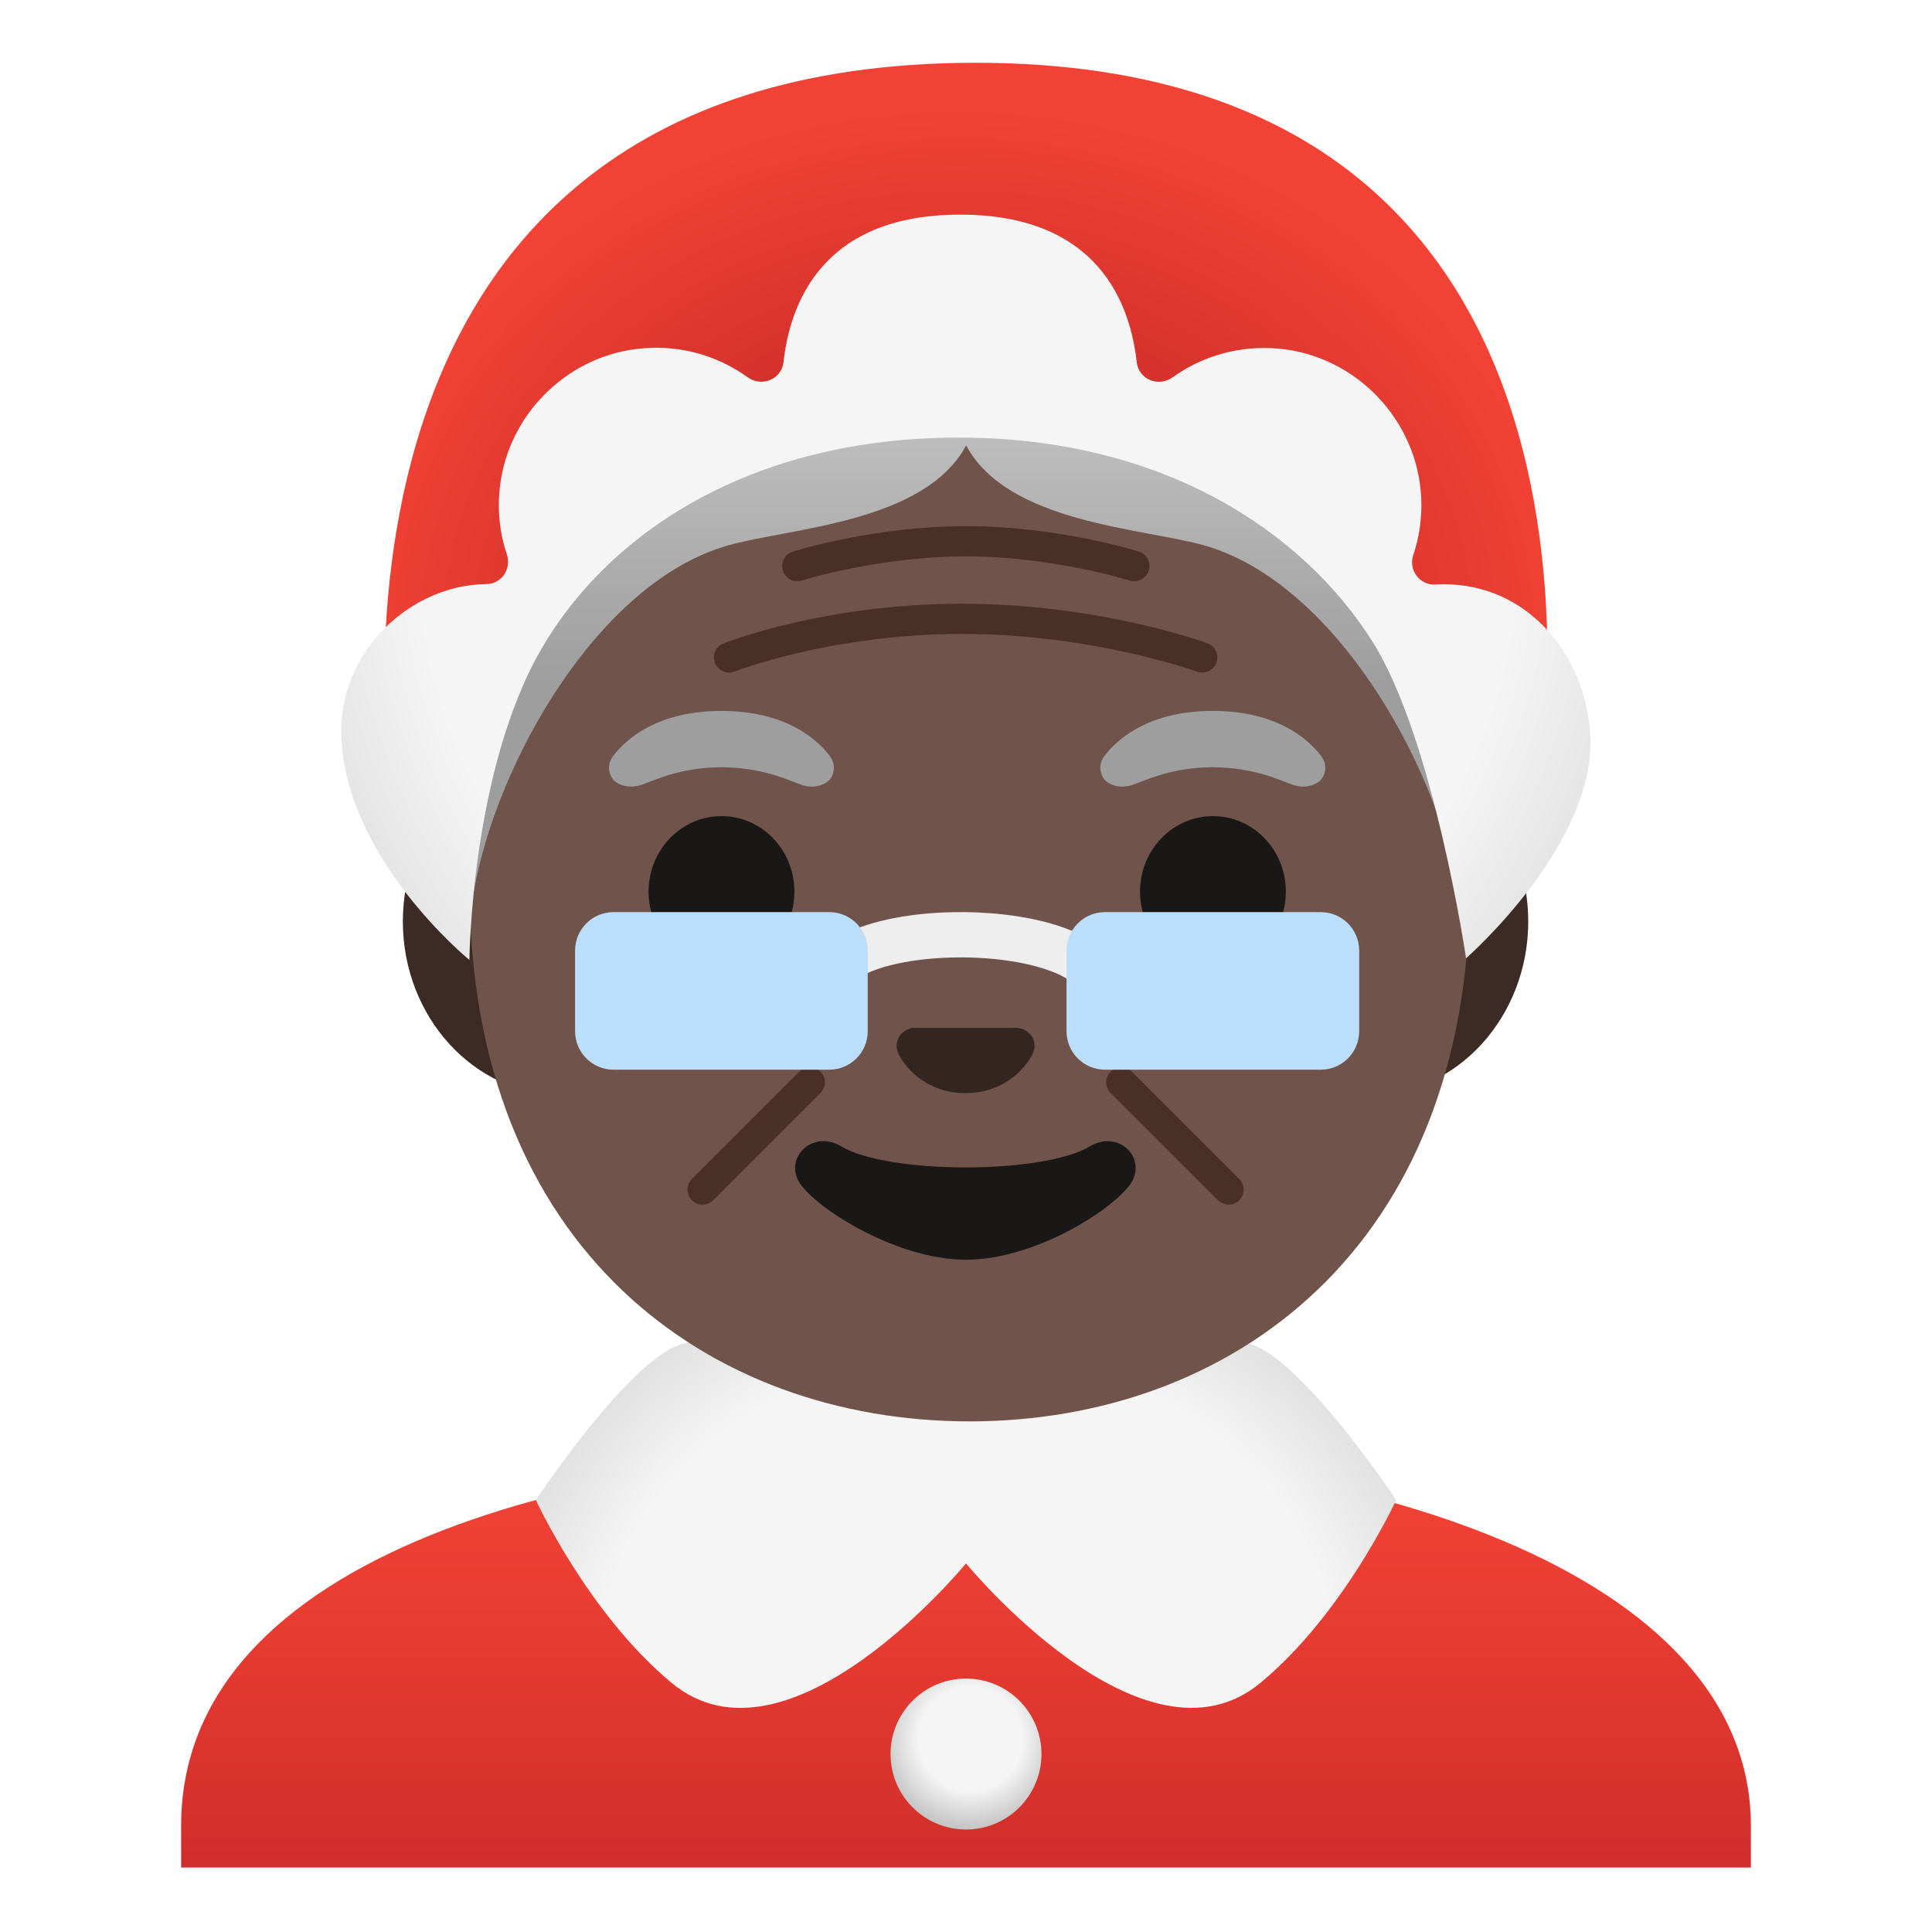 <svg enable-background="new 0 0 128 128" viewBox="0 0 128 128" xmlns="http://www.w3.org/2000/svg" xmlns:xlink="http://www.w3.org/1999/xlink"><linearGradient id="a" gradientTransform="matrix(1 0 0 -1 0 130)" gradientUnits="userSpaceOnUse" x1="64" x2="64" y1="34.23" y2="-.19"><stop offset="0" stop-color="#f44336"/><stop offset=".359" stop-color="#e73b32"/><stop offset="1" stop-color="#c62828"/></linearGradient><radialGradient id="b" cx="64.29" cy="115.21" gradientUnits="userSpaceOnUse" r="6.37"><stop offset=".539" stop-color="#f5f5f5"/><stop offset="1" stop-color="#bdbdbd"/></radialGradient><radialGradient id="c" cx="64.09" cy="18.87" gradientTransform="matrix(1 0 0 -.88 0 127.74)" gradientUnits="userSpaceOnUse" r="31.9"><stop offset=".769" stop-color="#f5f5f5"/><stop offset="1" stop-color="#e0e0e0"/></radialGradient><linearGradient id="d" gradientUnits="userSpaceOnUse" x1="64" x2="64" y1="10.27" y2="45.35"><stop offset="0" stop-color="#e0e0e0"/><stop offset="1" stop-color="#9e9e9e"/></linearGradient><radialGradient id="e" cx="63.46" cy="87.58" gradientTransform="matrix(1 0 0 -.871 0 118.71)" gradientUnits="userSpaceOnUse" r="40.68"><stop offset=".363" stop-color="#c62828"/><stop offset="1" stop-color="#f24235"/></radialGradient><radialGradient id="f" cx="64.12" cy="35.11" gradientTransform="matrix(1 0 0 1.021 0 -.75)" gradientUnits="userSpaceOnUse" r="46.93"><stop offset=".777" stop-color="#f5f5f5"/><stop offset="1" stop-color="#e0e0e0"/></radialGradient><path d="m64 90.05h-9.08v9.98c0 4.51 3.7 8.17 8.26 8.17h1.65c4.56 0 8.26-3.66 8.26-8.17v-9.98z" fill="#e59600"/><path d="m64.14 95.97c-.05 0-.09 0-.14 0-25.65.03-52 7.1-52 24.99v2.77h1.44 1.45 98.22 1.45 1.44v-2.77c0-16.86-26.1-24.99-51.86-24.99z" fill="url(#a)"/><circle cx="64" cy="116.21" fill="url(#b)" r="5"/><path d="m81.58 89.12c-6.24 3.57-9.42 4.54-17.56 4.69-.01 0-.02 0-.03 0s-.02 0-.03 0c-8.13-.15-11.31-1.12-17.56-4.69-2.97-1.7-10.9 10.26-10.9 10.26s3.46 7.53 9 12.12c7.75 6.42 19.5-7.92 19.5-7.92s11.75 14.33 19.5 7.92c5.55-4.59 9-12.12 9-12.12s-7.93-11.96-10.92-10.26z" fill="url(#c)"/><path d="m90.76 49.55h-7.22-39.13-7.22c-5.78 0-10.5 5.17-10.5 11.5s4.73 11.5 10.5 11.5h7.22 39.12 7.22c5.78 0 10.5-5.18 10.5-11.5s-4.71-11.5-10.49-11.5z" fill="#3c2b24"/><path d="m64.24 94.17c-17.2 0-33.13-11.35-33.13-35.4 0-19.33 13.49-30.75 25.23-34.44 2.8-.88 5.5-1.32 7.9-1.32 2.38 0 5.07.43 7.85 1.3 11.76 3.67 25.28 15.11 25.28 34.45 0 24.06-15.93 35.41-33.13 35.41z" fill="#70534a"/><g fill="#4a2f27"><path d="m48.3 44.56c-.4 0-.77-.24-.93-.63-.2-.51.05-1.1.56-1.3.27-.11 6.76-2.63 15.8-2.63 9.02 0 15.98 2.52 16.27 2.62.52.19.78.76.59 1.28s-.76.78-1.28.6c-.07-.03-6.93-2.5-15.58-2.5-8.66 0-15 2.47-15.06 2.49-.13.04-.25.07-.37.07z"/><path d="m75.14 38.51c-.1 0-.2-.01-.3-.05-.05-.02-5.13-1.6-10.86-1.6s-10.81 1.58-10.86 1.6c-.52.17-1.09-.12-1.25-.65-.17-.53.12-1.09.65-1.26.22-.07 5.42-1.69 11.47-1.69s11.25 1.62 11.47 1.69c.53.17.82.73.65 1.26-.15.43-.55.7-.97.7z"/><path d="m46.55 79.81c-.26 0-.51-.1-.71-.29-.39-.39-.39-1.02 0-1.41l7.11-7.11c.39-.39 1.02-.39 1.41 0s.39 1.02 0 1.41l-7.11 7.11c-.19.2-.45.29-.7.29z"/><path d="m81.4 79.81c-.26 0-.51-.1-.71-.29l-7.11-7.11c-.39-.39-.39-1.02 0-1.41s1.02-.39 1.41 0l7.11 7.11c.39.39.39 1.02 0 1.41-.19.2-.44.29-.7.29z"/></g><path d="m54.98 50.09c-.92-1.22-3.05-2.99-7.18-2.99s-6.26 1.77-7.18 2.99c-.41.54-.3 1.16-.02 1.53.26.35 1.03.67 1.89.38s2.52-1.15 5.31-1.17c2.79.02 4.46.88 5.31 1.17s1.62-.03 1.89-.38c.28-.37.38-.99-.02-1.53z" fill="#9e9e9e"/><path d="m87.53 50.09c-.92-1.22-3.05-2.99-7.18-2.99s-6.26 1.77-7.18 2.99c-.41.54-.3 1.16-.02 1.53.26.35 1.03.67 1.89.38.85-.29 2.52-1.15 5.31-1.17 2.79.02 4.46.88 5.31 1.17s1.62-.03 1.89-.38c.29-.37.39-.99-.02-1.53z" fill="#9e9e9e"/><ellipse cx="47.8" cy="59.07" fill="#1a1717" rx="4.83" ry="5"/><ellipse cx="80.36" cy="59.07" fill="#1a1717" rx="4.83" ry="5"/><path d="m67.76 68.18c-.1-.04-.21-.07-.32-.08h-6.94c-.11.01-.21.04-.31.08-.63.25-.97.91-.68 1.6s1.68 2.64 4.46 2.64 4.16-1.95 4.46-2.64-.04-1.34-.67-1.6z" fill="#33251f"/><path d="m72.21 75.95c-3.12 1.86-13.36 1.86-16.48 0-1.79-1.07-3.63.56-2.88 2.19.73 1.6 6.32 5.32 11.15 5.32s10.34-3.72 11.07-5.32c.74-1.63-1.07-3.26-2.86-2.19z" fill="#1a1717"/><path d="m54.18 65.9.37-.14c.03-5.2 18.55-5.06 18.52.14" style="fill:none;stroke:#eee;stroke-width:3;stroke-linecap:round;stroke-linejoin:round;stroke-miterlimit:10"/><path d="m54.94 70.87h-14.29c-1.41 0-2.55-1.14-2.55-2.55v-5.34c0-1.41 1.14-2.55 2.55-2.55h14.29c1.41 0 2.55 1.14 2.55 2.55v5.34c0 1.41-1.14 2.55-2.55 2.55z" fill="#bbdefb"/><path d="m87.5 70.87h-14.29c-1.41 0-2.55-1.14-2.55-2.55v-5.34c0-1.41 1.14-2.55 2.55-2.55h14.29c1.41 0 2.55 1.14 2.55 2.55v5.34c0 1.41-1.14 2.55-2.55 2.55z" fill="#bbdefb"/><path d="m91.22 22.67c-6.57-7.2-23.32-11.54-27.22-7.83-3.9-3.71-20.65.63-27.22 7.83-7.31 8.01-11.17 24.69-8.34 36.42.26 1.08 2.76 1.08 2.95-.02 1.51-8.6 8.29-20.52 16.86-22.94 4.09-1.16 13-1.48 15.76-6.62 2.75 5.15 11.66 5.47 15.76 6.62 8.57 2.43 15.35 14.34 16.86 22.94.19 1.09 2.69 1.1 2.95.02 2.81-11.73-1.05-28.41-8.36-36.42z" fill="url(#d)"/><path d="m64.64 4.16c-47.36 0-38.53 50.18-38.53 50.18s5.05-26.47 37.39-26.47 38.05 27.34 38.05 27.34 10.45-51.05-36.91-51.05z" fill="url(#e)"/><path d="m95.68 38.71c-.2 0-.39.01-.58.02-1.03.06-1.8-.96-1.47-1.95.4-1.18.59-2.46.53-3.78-.23-5.14-4.3-9.43-9.43-9.9-2.64-.24-5.09.5-7.04 1.9-.94.67-2.25.14-2.38-1.01-.43-3.9-2.58-9.77-11.7-9.77s-11.27 5.87-11.7 9.77c-.13 1.15-1.45 1.68-2.38 1-2.05-1.47-4.64-2.22-7.43-1.86-4.65.6-8.4 4.38-8.97 9.04-.2 1.61-.02 3.15.45 4.56.32.96-.35 1.96-1.36 1.97-1.25.01-2.57.28-3.94.94-3.43 1.65-5.73 5.12-5.67 8.92.13 8.23 8.49 15.04 8.49 15.04s.1-12.59 4.8-20.66c4.39-7.55 13.75-13.95 27.62-13.95 13.43 0 22.73 6.14 27.38 13.47 4.08 6.42 6.23 21.03 6.23 21.03s8.89-7.78 8.21-15.11c-.48-5.32-4.32-9.67-9.66-9.67z" fill="url(#f)"/></svg>